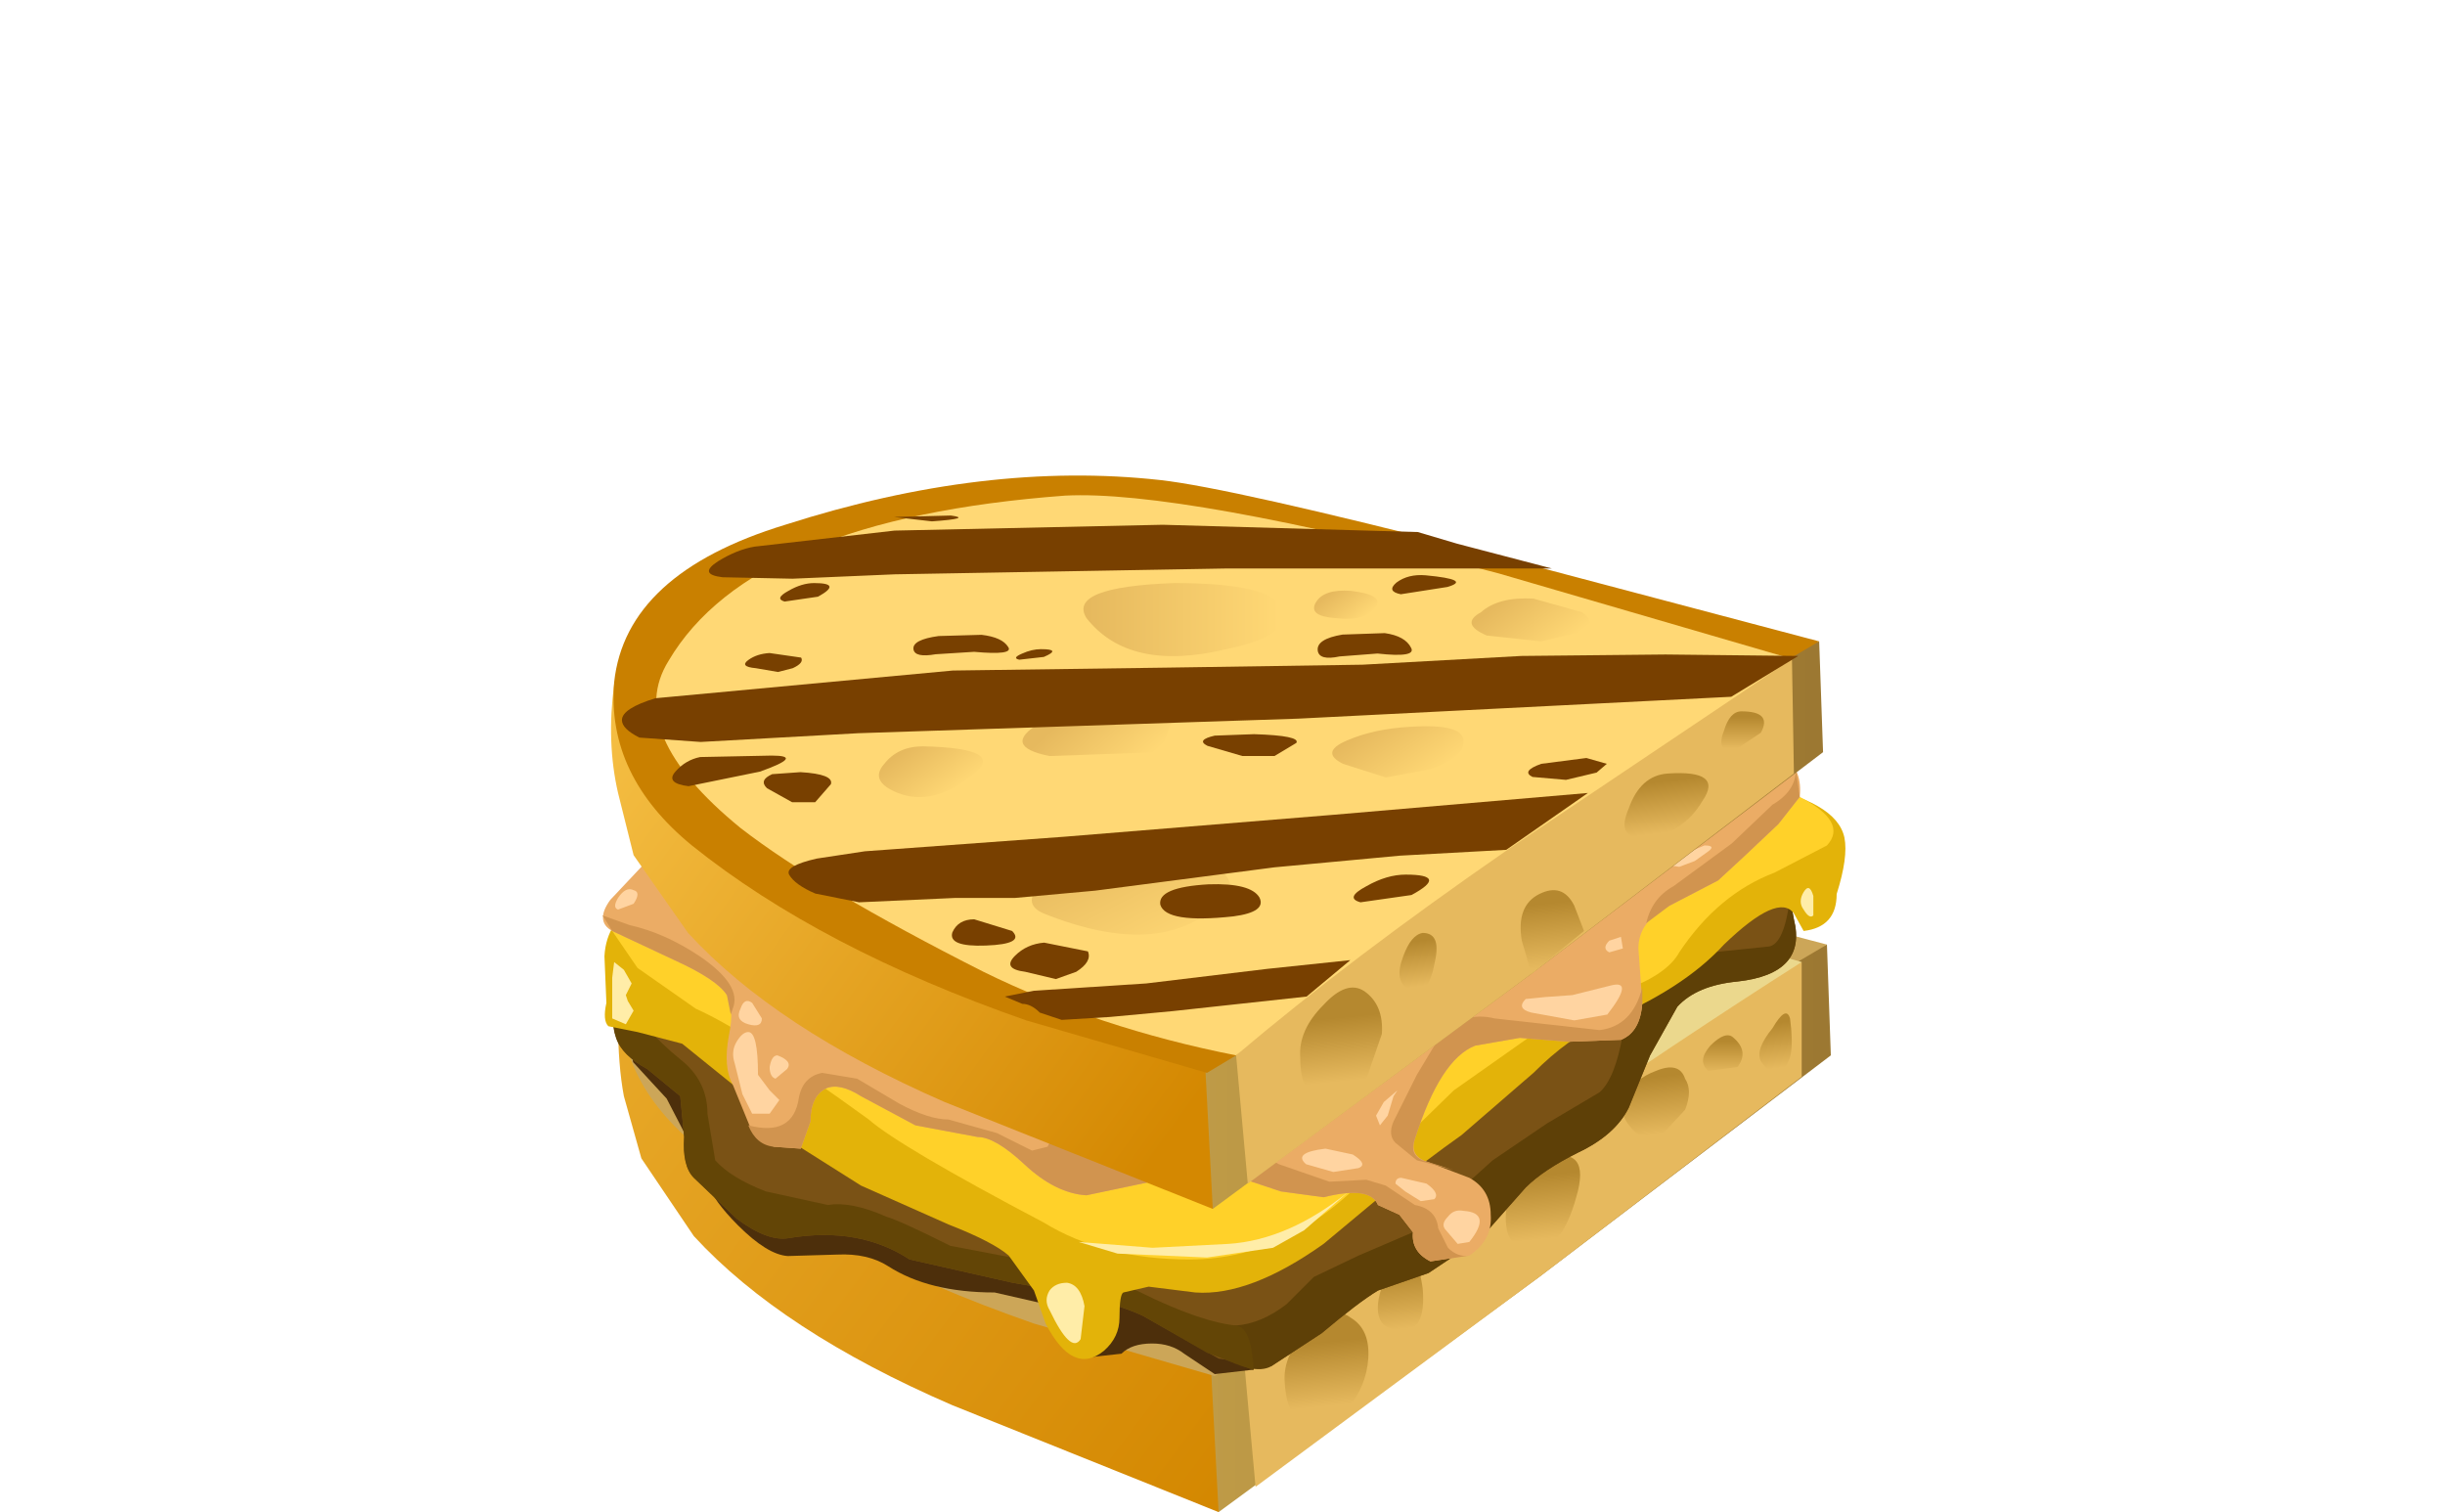 <?xml version="1.0" encoding="UTF-8" standalone="no"?>
<svg xmlns:xlink="http://www.w3.org/1999/xlink" height="38.9px" width="62.9px" xmlns="http://www.w3.org/2000/svg">
  <g transform="matrix(1.0, 0.0, 0.0, 1.0, 0.0, 0.0)">
    <use height="18.85" transform="matrix(1.0, 0.0, 0.0, 1.0, 15.9, 20.05)" width="31.2" xlink:href="#shape0"/>
    <use height="12.1" transform="matrix(0.75, 0.0, 0.0, 0.75, 16.288, 26.35)" width="21.3" xlink:href="#sprite0"/>
    <use height="24.45" transform="matrix(1.0, 0.0, 0.0, 1.0, 15.5, 12.25)" width="31.95" xlink:href="#shape2"/>
    <use height="2.05" transform="matrix(0.75, 0.0, 0.0, 0.75, 25.85, 24.7)" width="11.85" xlink:href="#sprite1"/>
    <use height="3.75" transform="matrix(0.75, 0.0, 0.0, 0.75, 20.3, 20.4)" width="27.4" xlink:href="#sprite2"/>
    <use height="3.1" transform="matrix(0.75, 0.0, 0.0, 0.75, 16.0, 16.8)" width="40.35" xlink:href="#sprite3"/>
    <use height="1.85" transform="matrix(0.75, 0.0, 0.0, 0.75, 18.25, 13.5)" width="28.9" xlink:href="#sprite4"/>
    <use height="0.65" transform="matrix(0.75, 0.0, 0.0, 0.75, 19.175, 16.8)" width="1.95" xlink:href="#sprite5"/>
    <use height="0.75" transform="matrix(0.75, 0.0, 0.0, 0.75, 23.5, 16.3)" width="3.3" xlink:href="#sprite6"/>
    <use height="0.4" transform="matrix(0.75, 0.0, 0.0, 0.75, 26.15, 16.7)" width="1.25" xlink:href="#sprite7"/>
    <use height="0.9" transform="matrix(0.75, 0.0, 0.0, 0.75, 33.9, 16.25)" width="3.25" xlink:href="#sprite8"/>
    <use height="0.65" transform="matrix(0.75, 0.0, 0.0, 0.75, 35.812, 14.8)" width="2.2" xlink:href="#sprite9"/>
    <use height="0.7" transform="matrix(0.75, 0.0, 0.0, 0.75, 20.05, 15.0)" width="1.7" xlink:href="#sprite10"/>
    <use height="0.35" transform="matrix(0.75, 0.0, 0.0, 0.75, 23.0, 13.15)" width="2.2" xlink:href="#sprite11"/>
    <use height="1.05" transform="matrix(0.75, 0.0, 0.0, 0.75, 17.3, 19.438)" width="3.9" xlink:href="#sprite12"/>
    <use height="1.1" transform="matrix(0.75, 0.0, 0.0, 0.75, 19.65, 19.85)" width="2.3" xlink:href="#sprite13"/>
    <use height="0.8" transform="matrix(0.75, 0.0, 0.0, 0.75, 30.95, 18.887)" width="3.2" xlink:href="#sprite14"/>
    <use height="0.8" transform="matrix(0.75, 0.0, 0.0, 0.75, 39.312, 19.5)" width="2.7" xlink:href="#sprite15"/>
    <use height="1.15" transform="matrix(0.75, 0.0, 0.0, 0.75, 29.85, 22.75)" width="3.45" xlink:href="#sprite16"/>
    <use height="0.9" transform="matrix(0.75, 0.0, 0.0, 0.75, 24.5, 23.65)" width="2.15" xlink:href="#sprite17"/>
    <use height="1.25" transform="matrix(0.75, 0.0, 0.0, 0.75, 26.0, 24.25)" width="2.7" xlink:href="#sprite18"/>
    <use height="1.05" transform="matrix(0.75, 0.0, 0.0, 0.75, 34.812, 22.5)" width="2.6" xlink:href="#sprite19"/>
  </g>
  <defs>
    <g id="shape0" transform="matrix(1.0, 0.0, 0.0, 1.0, -15.9, -20.05)">
      <path d="M47.0 24.3 L47.1 27.15 39.6 32.85 31.35 38.9 28.65 34.35 29.2 30.8 32.4 28.85 Q35.95 26.85 37.35 26.75 39.6 26.55 47.0 24.3" fill="url(#gradient0)" fill-rule="evenodd" stroke="none"/>
      <path d="M46.35 24.75 L46.35 27.7 39.6 32.85 32.3 38.25 32.0 34.95 32.25 33.05 29.9 30.35 Q35.4 26.9 37.35 26.75 39.1 26.65 45.25 24.85 L46.35 24.75" fill="#e6b95e" fill-rule="evenodd" stroke="none"/>
      <path d="M16.5 29.8 L16.05 28.2 Q15.9 27.4 15.9 26.3 L16.0 25.4 31.7 26.75 31.05 33.25 31.35 38.9 24.5 36.15 Q20.1 34.25 17.85 31.8 L16.5 29.8" fill="url(#gradient1)" fill-rule="evenodd" stroke="none"/>
      <path d="M16.0 25.35 Q16.3 22.55 20.4 21.3 25.55 19.65 30.0 20.15 L38.25 22.0 47.0 24.3 36.4 30.55 32.0 34.95 31.25 35.4 26.6 34.05 Q21.3 32.2 18.0 29.55 15.75 27.75 16.0 25.35" fill="#cca658" fill-rule="evenodd" stroke="none"/>
      <path d="M39.0 29.65 Q34.95 32.45 32.0 34.95 28.5 34.3 25.5 32.8 21.3 30.65 19.3 29.1 16.3 26.65 17.4 24.8 19.5 21.15 27.6 20.55 30.55 20.4 38.75 22.55 L46.35 24.75 Q43.35 26.65 39.0 29.65" fill="#ebd88d" fill-rule="evenodd" stroke="none"/>
    </g>
    <linearGradient gradientTransform="matrix(0.011, 0.0, 0.0, -0.011, 37.85, 31.65)" gradientUnits="userSpaceOnUse" id="gradient0" spreadMethod="pad" x1="-819.2" x2="819.2">
      <stop offset="0.0" stop-color="#c4a04a"/>
      <stop offset="1.0" stop-color="#9c7832"/>
    </linearGradient>
    <linearGradient gradientTransform="matrix(0.02, 0.015, 0.015, -0.02, 17.0, 23.4)" gradientUnits="userSpaceOnUse" id="gradient1" spreadMethod="pad" x1="-819.2" x2="819.2">
      <stop offset="0.0" stop-color="#fdcb53"/>
      <stop offset="1.0" stop-color="#d48801"/>
    </linearGradient>
    <g id="sprite0" transform="matrix(1.0, 0.0, 0.0, 1.0, -0.05, 0.0)">
      <use height="12.1" transform="matrix(1.0, 0.0, 0.0, 1.0, 0.05, 0.0)" width="21.3" xlink:href="#shape1"/>
    </g>
    <g id="shape1" transform="matrix(1.0, 0.0, 0.0, 1.0, -0.05, 0.0)">
      <path d="M20.0 12.0 L18.95 11.3 Q18.5 10.95 17.85 10.95 17.15 10.95 16.8 11.3 L15.45 11.45 15.3 10.35 Q15.25 10.0 14.2 9.6 L12.45 9.2 Q10.2 9.2 8.8 8.3 8.1 7.85 7.05 7.9 L5.35 7.95 Q4.65 7.9 3.65 6.9 2.8 6.05 2.6 5.45 L1.95 4.0 1.2 2.55 0.6 1.9 0.05 1.3 Q-0.15 0.6 2.05 0.05 3.45 -0.35 12.8 5.5 22.1 11.35 21.3 11.85 L20.0 12.0" fill="#4d2f0b" fill-rule="evenodd" stroke="none"/>
    </g>
    <g id="shape2" transform="matrix(1.0, 0.0, 0.0, 1.0, -15.5, -12.25)">
      <path d="M33.05 35.55 Q33.0 34.85 33.65 34.2 34.3 33.55 34.75 33.9 35.25 34.2 35.2 34.95 35.15 35.65 34.7 36.2 34.2 36.8 33.7 36.7 33.1 36.55 33.05 35.55" fill="url(#gradient2)" fill-rule="evenodd" stroke="none"/>
      <path d="M35.9 32.6 Q36.45 32.0 36.6 33.15 36.7 34.3 36.0 34.2 35.4 34.2 35.45 33.55 35.5 33.0 35.9 32.6" fill="url(#gradient3)" fill-rule="evenodd" stroke="none"/>
      <path d="M39.75 29.8 Q40.95 29.45 40.55 30.8 40.15 32.25 39.35 32.15 38.65 32.1 38.75 31.1 38.9 30.05 39.75 29.8" fill="url(#gradient4)" fill-rule="evenodd" stroke="none"/>
      <path d="M42.6 27.55 Q43.2 27.3 43.35 27.75 43.55 28.05 43.35 28.55 L42.75 29.2 Q42.25 29.4 41.95 29.0 41.6 28.6 41.85 28.2 42.05 27.75 42.6 27.55" fill="url(#gradient5)" fill-rule="evenodd" stroke="none"/>
      <path d="M44.6 26.7 Q45.0 27.05 44.7 27.45 L43.95 27.55 Q43.65 27.3 44.0 26.9 44.4 26.5 44.6 26.7" fill="url(#gradient6)" fill-rule="evenodd" stroke="none"/>
      <path d="M45.85 27.5 Q45.55 27.7 45.3 27.3 45.15 27.0 45.6 26.45 45.95 25.85 46.05 26.2 46.2 27.3 45.85 27.5" fill="url(#gradient7)" fill-rule="evenodd" stroke="none"/>
      <path d="M46.0 22.85 L46.15 23.65 Q46.5 25.05 44.7 25.25 43.65 25.35 43.15 25.9 L42.45 27.15 41.9 28.5 Q41.55 29.2 40.6 29.65 39.7 30.1 39.25 30.55 L38.1 31.85 36.75 32.75 35.45 33.2 Q34.95 33.5 34.0 34.3 L32.7 35.15 31.35 34.95 29.4 33.85 Q28.45 33.4 26.05 33.0 L23.4 32.4 Q22.1 31.55 20.3 31.85 19.75 31.95 18.95 31.35 L17.85 30.3 Q17.55 30.0 17.6 29.25 L17.5 28.2 16.65 27.5 Q16.0 27.15 15.85 26.7 15.65 26.15 15.95 25.75 L16.75 24.9 17.15 24.15 17.05 23.2 Q16.95 22.65 18.3 21.55 19.5 20.55 20.0 20.45 24.6 20.0 33.5 20.3 42.95 20.7 44.4 21.6 L46.0 22.85" fill="#7a5215" fill-rule="evenodd" stroke="none"/>
      <path d="M46.05 23.1 L46.15 23.65 Q46.5 25.05 44.7 25.25 43.65 25.35 43.15 25.9 L42.45 27.15 41.9 28.5 Q41.55 29.2 40.6 29.65 39.7 30.1 39.25 30.55 L38.1 31.85 36.75 32.75 35.45 33.2 Q34.95 33.5 34.0 34.3 L32.7 35.15 Q32.25 35.4 31.2 34.8 31.35 34.15 31.8 34.1 32.45 34.05 33.1 33.55 L33.8 32.85 34.95 32.3 36.35 31.7 38.4 29.85 39.8 28.9 41.15 28.1 Q41.55 27.75 41.75 26.6 42.0 25.45 42.3 25.05 42.75 24.6 44.05 24.5 L45.5 24.35 Q45.9 24.3 46.05 23.1" fill="#5e4007" fill-rule="evenodd" stroke="none"/>
      <path d="M17.85 30.3 Q17.55 30.0 17.6 29.25 L17.5 28.2 16.65 27.5 Q16.0 27.15 15.85 26.7 15.65 26.1 16.1 25.55 16.5 26.45 17.5 27.25 18.2 27.8 18.2 28.65 L18.4 29.85 Q18.8 30.3 19.7 30.65 L21.3 31.0 Q21.9 30.9 22.8 31.3 23.15 31.4 24.45 32.05 L26.55 32.45 28.75 32.95 Q30.75 34.0 31.8 34.1 32.2 34.15 32.25 35.25 L31.05 34.8 29.4 33.85 Q28.45 33.4 26.05 33.0 L23.4 32.4 Q22.1 31.55 20.3 31.85 19.75 31.95 18.95 31.35 L17.85 30.3" fill="#634506" fill-rule="evenodd" stroke="none"/>
      <path d="M47.45 21.55 Q47.55 22.05 47.25 23.0 47.25 23.85 46.4 23.95 L46.15 23.5 Q45.75 22.95 44.35 24.3 43.3 25.45 41.25 26.3 40.35 26.7 39.45 27.6 L37.6 29.2 Q36.75 29.8 35.55 30.75 L34.05 32.0 Q32.15 33.35 30.75 33.25 L29.55 33.1 28.9 33.25 Q28.8 33.3 28.8 33.9 28.8 34.4 28.4 34.75 27.6 35.4 26.9 34.05 L26.6 33.2 25.95 32.3 Q25.55 31.95 24.4 31.5 L22.15 30.5 20.25 29.3 18.85 27.9 17.55 26.85 16.4 26.55 15.65 26.4 Q15.5 26.25 15.6 25.8 L15.55 24.6 Q15.6 23.65 16.5 23.2 18.2 21.9 18.75 21.7 21.85 20.4 32.35 20.0 42.05 19.65 45.1 20.2 47.25 20.6 47.45 21.55" fill="#e3b309" fill-rule="evenodd" stroke="none"/>
      <path d="M46.3 20.5 Q47.55 21.15 47.0 21.75 L45.65 22.45 Q44.2 23.0 43.2 24.5 42.9 25.05 41.85 25.45 40.4 25.95 39.6 26.5 L37.4 28.05 35.45 29.95 Q33.3 32.4 30.6 32.4 28.4 32.4 26.85 31.45 23.15 29.5 22.35 28.8 19.25 26.55 17.9 25.95 L16.4 24.9 15.75 23.95 16.55 23.1 Q17.3 22.55 18.0 22.35 L20.95 20.65 Q23.45 19.15 24.45 19.05 28.5 18.85 36.45 19.3 44.95 19.8 46.3 20.5" fill="#ffd129" fill-rule="evenodd" stroke="none"/>
      <path d="M16.05 24.95 L16.25 25.3 16.1 25.6 16.15 25.75 16.3 26.0 16.1 26.35 15.75 26.2 15.75 25.8 15.75 25.15 15.8 24.75 16.05 24.95" fill="#ffeda8" fill-rule="evenodd" stroke="none"/>
      <path d="M27.45 33.0 Q27.8 33.05 27.9 33.6 L27.8 34.45 Q27.55 34.85 27.0 33.7 26.85 33.45 27.0 33.2 27.15 33.0 27.45 33.0" fill="#ffeda8" fill-rule="evenodd" stroke="none"/>
      <path d="M31.6 32.0 Q33.15 31.9 34.7 30.65 L33.55 31.65 32.75 32.1 31.05 32.35 28.75 32.25 27.75 31.95 29.65 32.1 31.6 32.0" fill="#ffeda8" fill-rule="evenodd" stroke="none"/>
      <path d="M46.65 23.05 L46.65 23.55 Q46.55 23.65 46.4 23.4 46.25 23.2 46.4 22.95 46.55 22.7 46.65 23.05" fill="#ffeda8" fill-rule="evenodd" stroke="none"/>
      <path d="M32.95 30.65 L31.45 30.15 29.85 30.35 27.95 30.75 Q27.15 30.7 26.35 29.95 25.6 29.25 25.15 29.25 L23.55 28.95 22.15 28.2 Q21.6 27.85 21.25 28.0 20.85 28.2 20.85 28.85 L20.6 29.55 19.9 29.5 19.3 29.0 18.85 27.9 Q18.6 27.45 18.75 26.65 18.9 25.9 18.7 25.6 18.45 25.2 17.35 24.7 L15.75 23.95 Q15.3 23.7 15.7 23.15 L16.5 22.3 Q18.3 20.5 19.7 20.45 L32.15 19.35 44.5 18.9 Q46.45 19.2 46.3 20.5 L45.75 21.2 44.85 22.05 44.2 22.65 42.95 23.3 Q42.15 23.7 42.15 24.4 L42.25 25.8 Q42.2 26.55 41.7 26.75 L40.35 26.8 39.1 26.7 37.95 26.9 Q37.05 27.25 36.4 29.3 36.25 29.75 36.75 29.9 L37.8 30.3 Q38.35 30.6 38.35 31.25 38.4 31.9 37.8 32.3 L36.8 32.45 Q36.3 32.2 36.35 31.7 L36.0 31.25 35.45 31.0 Q35.25 30.5 34.05 30.8 L32.95 30.65" fill="#ebac65" fill-rule="evenodd" stroke="none"/>
      <path d="M46.2 19.8 L46.3 20.5 45.75 21.2 44.85 22.05 44.2 22.65 42.95 23.3 42.35 23.75 Q42.5 23.1 43.05 22.8 L44.55 21.7 45.6 20.7 Q46.2 20.35 46.2 19.8" fill="#d1944f" fill-rule="evenodd" stroke="none"/>
      <path d="M31.8 29.4 Q31.95 29.4 32.9 29.95 L34.2 30.4 35.15 30.35 35.65 30.5 36.4 31.0 Q36.95 31.1 37.0 31.6 L37.25 32.1 Q37.5 32.35 37.8 32.3 L36.8 32.45 Q36.3 32.2 36.35 31.7 L36.0 31.25 35.45 31.0 Q35.25 30.5 34.05 30.8 L32.95 30.65 31.45 30.15 29.85 30.35 27.95 30.75 Q27.15 30.7 26.35 29.95 25.6 29.25 25.15 29.25 L23.55 28.95 22.15 28.2 Q21.6 27.85 21.25 28.0 20.85 28.2 20.85 28.85 L20.6 29.55 19.9 29.5 Q19.45 29.45 19.25 28.95 20.4 29.25 20.55 28.25 20.65 27.7 21.15 27.6 L22.05 27.75 23.15 28.4 Q23.9 28.8 24.4 28.8 L25.65 29.15 26.55 29.6 26.95 29.5 27.15 29.1 Q27.15 28.95 29.25 29.1 L31.8 29.4" fill="#d1944f" fill-rule="evenodd" stroke="none"/>
      <path d="M18.7 25.6 Q18.45 25.2 17.35 24.7 L15.75 23.95 15.5 23.55 16.2 23.8 Q17.1 24.0 18.0 24.6 19.1 25.35 18.85 25.95 L18.8 26.1 18.7 25.6" fill="#d1944f" fill-rule="evenodd" stroke="none"/>
      <path d="M37.95 26.9 Q37.05 27.25 36.4 29.3 36.25 29.7 36.6 29.85 L37.4 30.1 36.45 29.85 35.9 29.4 Q35.7 29.2 35.85 28.85 L36.45 27.65 37.05 26.65 Q37.65 26.0 38.45 26.2 L41.15 26.5 Q42.0 26.4 42.25 25.4 L42.25 25.8 Q42.2 26.55 41.7 26.75 L40.35 26.8 39.1 26.7 37.95 26.9" fill="#d1944f" fill-rule="evenodd" stroke="none"/>
      <path d="M16.3 22.9 Q16.5 22.95 16.3 23.25 L15.9 23.4 Q15.75 23.35 15.9 23.1 16.1 22.8 16.3 22.9" fill="#ffd4a1" fill-rule="evenodd" stroke="none"/>
      <path d="M19.1 28.15 L18.9 27.35 Q18.8 27.05 18.95 26.8 19.1 26.55 19.25 26.55 19.5 26.55 19.5 27.65 L19.8 28.05 20.05 28.3 19.8 28.65 19.35 28.65 19.1 28.15" fill="#ffd4a1" fill-rule="evenodd" stroke="none"/>
      <path d="M20.0 27.15 Q20.4 27.3 20.25 27.5 L19.95 27.75 Q19.8 27.7 19.8 27.45 19.85 27.15 20.0 27.15" fill="#ffd4a1" fill-rule="evenodd" stroke="none"/>
      <path d="M19.35 25.8 L19.6 26.2 Q19.6 26.45 19.25 26.35 18.9 26.25 19.05 25.95 19.15 25.65 19.35 25.8" fill="#ffd4a1" fill-rule="evenodd" stroke="none"/>
      <path d="M34.1 29.55 L34.8 29.7 Q35.2 29.95 34.95 30.05 L34.3 30.15 33.6 29.95 Q33.25 29.65 34.1 29.55" fill="#ffd4a1" fill-rule="evenodd" stroke="none"/>
      <path d="M36.05 30.3 L36.7 30.45 Q37.05 30.7 36.9 30.85 L36.55 30.9 36.15 30.65 35.9 30.45 Q35.9 30.3 36.05 30.3" fill="#ffd4a1" fill-rule="evenodd" stroke="none"/>
      <path d="M37.65 31.15 Q38.4 31.2 37.8 31.95 L37.5 32.0 37.2 31.65 Q37.05 31.5 37.25 31.3 37.4 31.1 37.65 31.15" fill="#ffd4a1" fill-rule="evenodd" stroke="none"/>
      <path d="M35.6 28.35 L35.95 28.05 35.85 28.2 35.7 28.7 35.5 28.95 35.4 28.7 35.6 28.35" fill="#ffd4a1" fill-rule="evenodd" stroke="none"/>
      <path d="M39.75 25.65 L40.45 25.6 41.45 25.35 Q42.05 25.2 41.35 26.1 L40.5 26.25 39.4 26.05 Q39.0 25.95 39.25 25.7 L39.75 25.65" fill="#ffd4a1" fill-rule="evenodd" stroke="none"/>
      <path d="M41.7 24.1 L41.75 24.4 41.4 24.5 Q41.2 24.4 41.4 24.2 L41.7 24.1" fill="#ffd4a1" fill-rule="evenodd" stroke="none"/>
      <path d="M43.85 21.75 Q44.15 21.75 43.95 21.9 L43.6 22.15 43.2 22.3 42.85 22.25 43.25 22.0 43.85 21.75" fill="#ffd4a1" fill-rule="evenodd" stroke="none"/>
      <path d="M46.8 16.5 L46.9 19.35 39.4 25.05 31.2 31.1 28.45 26.55 29.0 23.0 32.25 21.05 Q35.75 19.05 37.15 18.95 39.4 18.75 46.8 16.5" fill="url(#gradient8)" fill-rule="evenodd" stroke="none"/>
      <path d="M46.1 16.95 L46.15 19.9 39.4 25.05 32.1 30.45 31.8 27.15 32.1 25.25 29.7 22.55 Q35.3 19.1 37.15 18.95 38.8 18.85 45.05 17.05 L46.1 16.95" fill="#e6b95e" fill-rule="evenodd" stroke="none"/>
      <path d="M31.5 18.95 L30.9 25.45 31.2 31.1 24.3 28.35 Q19.95 26.45 17.7 24.0 L16.3 22.0 15.9 20.4 Q15.6 19.1 15.8 17.6 L31.5 18.95" fill="url(#gradient9)" fill-rule="evenodd" stroke="none"/>
      <path d="M31.8 27.15 L31.05 27.6 26.4 26.25 Q21.1 24.4 17.8 21.75 15.6 19.95 15.8 17.55 16.1 14.75 20.2 13.5 25.35 11.85 29.85 12.35 31.65 12.55 38.1 14.2 L46.8 16.5 36.15 22.75 31.8 27.15" fill="#c98000" fill-rule="evenodd" stroke="none"/>
      <path d="M38.8 21.85 Q34.75 24.65 31.8 27.15 28.25 26.45 25.3 25.0 21.05 22.85 19.05 21.3 16.05 18.85 17.2 17.0 19.35 13.35 27.4 12.75 30.35 12.6 38.55 14.75 L46.1 16.95 38.8 21.85" fill="#ffd875" fill-rule="evenodd" stroke="none"/>
      <path d="M28.65 21.8 Q30.65 21.85 31.35 22.35 31.95 22.8 31.35 23.25 29.85 24.7 26.85 23.5 26.15 23.2 27.05 22.5 27.95 21.8 28.65 21.8" fill="url(#gradient10)" fill-rule="evenodd" stroke="none"/>
      <path d="M23.75 19.2 Q25.95 19.25 25.0 19.95 24.0 20.75 23.1 20.4 22.35 20.1 22.75 19.65 23.1 19.2 23.75 19.2" fill="url(#gradient11)" fill-rule="evenodd" stroke="none"/>
      <path d="M30.2 15.0 Q32.7 15.0 33.0 15.65 33.25 16.35 31.55 16.7 29.05 17.3 27.95 15.9 27.45 15.1 30.2 15.0" fill="url(#gradient12)" fill-rule="evenodd" stroke="none"/>
      <path d="M34.75 15.2 Q35.6 15.3 35.4 15.6 35.15 16.0 34.35 15.9 33.65 15.85 33.85 15.5 34.05 15.15 34.75 15.2" fill="url(#gradient13)" fill-rule="evenodd" stroke="none"/>
      <path d="M39.45 15.4 L40.7 15.75 Q41.1 16.05 40.7 16.25 L39.65 16.5 38.25 16.35 Q37.55 16.05 38.1 15.75 38.55 15.35 39.45 15.4" fill="url(#gradient14)" fill-rule="evenodd" stroke="none"/>
      <path d="M36.25 18.7 Q37.7 18.6 37.65 19.1 37.65 19.5 36.75 19.8 L35.65 20.0 34.55 19.65 Q33.95 19.35 34.65 19.05 35.35 18.75 36.25 18.7" fill="url(#gradient15)" fill-rule="evenodd" stroke="none"/>
      <path d="M29.25 18.0 Q30.15 18.05 30.15 18.55 L29.85 19.35 27.0 19.45 Q25.75 19.2 26.75 18.6 27.75 18.0 29.25 18.0" fill="url(#gradient16)" fill-rule="evenodd" stroke="none"/>
      <path d="M33.45 27.2 Q33.4 26.5 34.05 25.85 34.65 25.2 35.1 25.5 35.6 25.85 35.55 26.6 L35.1 27.9 Q34.6 28.45 34.05 28.35 33.45 28.2 33.45 27.2" fill="url(#gradient17)" fill-rule="evenodd" stroke="none"/>
      <path d="M36.6 24.0 Q37.1 24.0 36.9 24.8 36.75 25.65 36.25 25.45 35.85 25.25 36.1 24.6 36.3 24.05 36.6 24.0" fill="url(#gradient18)" fill-rule="evenodd" stroke="none"/>
      <path d="M42.9 19.9 Q44.35 19.8 43.8 20.6 43.3 21.45 42.35 21.55 41.55 21.6 41.9 20.8 42.2 19.95 42.9 19.9" fill="url(#gradient19)" fill-rule="evenodd" stroke="none"/>
      <path d="M39.4 25.05 L39.15 24.2 Q39.0 23.3 39.6 23.0 40.2 22.7 40.5 23.3 L40.75 23.95 39.4 25.05" fill="url(#gradient20)" fill-rule="evenodd" stroke="none"/>
      <path d="M44.8 18.3 Q45.6 18.3 45.3 18.85 L44.55 19.35 Q44.15 19.3 44.35 18.8 44.5 18.3 44.8 18.3" fill="url(#gradient21)" fill-rule="evenodd" stroke="none"/>
    </g>
    <linearGradient gradientTransform="matrix(1.0E-4, 0.001, 0.001, -1.0E-4, 34.15, 35.35)" gradientUnits="userSpaceOnUse" id="gradient2" spreadMethod="pad" x1="-819.2" x2="819.2">
      <stop offset="0.0" stop-color="#b5882f"/>
      <stop offset="1.0" stop-color="#e6b95e"/>
    </linearGradient>
    <linearGradient gradientTransform="matrix(1.0E-4, 9.0E-4, 9.0E-4, -1.0E-4, 36.0, 33.45)" gradientUnits="userSpaceOnUse" id="gradient3" spreadMethod="pad" x1="-819.2" x2="819.2">
      <stop offset="0.0" stop-color="#b5882f"/>
      <stop offset="1.0" stop-color="#e6b95e"/>
    </linearGradient>
    <linearGradient gradientTransform="matrix(1.0E-4, 0.001, 0.001, -1.0E-4, 39.7, 31.05)" gradientUnits="userSpaceOnUse" id="gradient4" spreadMethod="pad" x1="-819.2" x2="819.2">
      <stop offset="0.0" stop-color="#b5882f"/>
      <stop offset="1.0" stop-color="#e6b95e"/>
    </linearGradient>
    <linearGradient gradientTransform="matrix(1.0E-4, 9.0E-4, 9.0E-4, -1.0E-4, 42.6, 28.45)" gradientUnits="userSpaceOnUse" id="gradient5" spreadMethod="pad" x1="-819.2" x2="819.2">
      <stop offset="0.0" stop-color="#b5882f"/>
      <stop offset="1.0" stop-color="#e6b95e"/>
    </linearGradient>
    <linearGradient gradientTransform="matrix(0.0, 5.0E-4, 5.0E-4, 0.0, 44.35, 27.2)" gradientUnits="userSpaceOnUse" id="gradient6" spreadMethod="pad" x1="-819.2" x2="819.2">
      <stop offset="0.0" stop-color="#b5882f"/>
      <stop offset="1.0" stop-color="#e6b95e"/>
    </linearGradient>
    <linearGradient gradientTransform="matrix(1.0E-4, 7.0E-4, 7.0E-4, -1.0E-4, 45.7, 26.9)" gradientUnits="userSpaceOnUse" id="gradient7" spreadMethod="pad" x1="-819.2" x2="819.2">
      <stop offset="0.0" stop-color="#b5882f"/>
      <stop offset="1.0" stop-color="#e6b95e"/>
    </linearGradient>
    <linearGradient gradientTransform="matrix(0.011, 0.0, 0.0, -0.011, 37.65, 23.85)" gradientUnits="userSpaceOnUse" id="gradient8" spreadMethod="pad" x1="-819.2" x2="819.2">
      <stop offset="0.0" stop-color="#c4a04a"/>
      <stop offset="1.0" stop-color="#9c7832"/>
    </linearGradient>
    <linearGradient gradientTransform="matrix(0.011, 0.008, 0.008, -0.011, 22.8, 20.4)" gradientUnits="userSpaceOnUse" id="gradient9" spreadMethod="pad" x1="-819.2" x2="819.2">
      <stop offset="0.0" stop-color="#fdcb53"/>
      <stop offset="1.0" stop-color="#d48801"/>
    </linearGradient>
    <linearGradient gradientTransform="matrix(0.001, 0.002, 0.002, -0.001, 29.2, 23.05)" gradientUnits="userSpaceOnUse" id="gradient10" spreadMethod="pad" x1="-819.2" x2="819.2">
      <stop offset="0.0" stop-color="#e6b95e"/>
      <stop offset="1.0" stop-color="#ffd875"/>
    </linearGradient>
    <linearGradient gradientTransform="matrix(6.0E-4, 8.0E-4, 8.0E-4, -6.0E-4, 23.95, 19.8)" gradientUnits="userSpaceOnUse" id="gradient11" spreadMethod="pad" x1="-819.2" x2="819.2">
      <stop offset="0.0" stop-color="#e6b95e"/>
      <stop offset="1.0" stop-color="#ffd875"/>
    </linearGradient>
    <linearGradient gradientTransform="matrix(0.003, 0.0, 0.0, -0.003, 30.45, 15.95)" gradientUnits="userSpaceOnUse" id="gradient12" spreadMethod="pad" x1="-819.2" x2="819.2">
      <stop offset="0.0" stop-color="#e6b95e"/>
      <stop offset="1.0" stop-color="#ffd875"/>
    </linearGradient>
    <linearGradient gradientTransform="matrix(4.0E-4, 5.0E-4, 5.0E-4, -4.0E-4, 34.65, 15.6)" gradientUnits="userSpaceOnUse" id="gradient13" spreadMethod="pad" x1="-819.2" x2="819.2">
      <stop offset="0.0" stop-color="#e6b95e"/>
      <stop offset="1.0" stop-color="#ffd875"/>
    </linearGradient>
    <linearGradient gradientTransform="matrix(7.0E-4, 9.0E-4, 9.0E-4, -7.0E-4, 39.4, 16.05)" gradientUnits="userSpaceOnUse" id="gradient14" spreadMethod="pad" x1="-819.2" x2="819.2">
      <stop offset="0.0" stop-color="#e6b95e"/>
      <stop offset="1.0" stop-color="#ffd875"/>
    </linearGradient>
    <linearGradient gradientTransform="matrix(7.0E-4, 0.001, 0.001, -7.0E-4, 36.05, 19.3)" gradientUnits="userSpaceOnUse" id="gradient15" spreadMethod="pad" x1="-819.2" x2="819.2">
      <stop offset="0.0" stop-color="#e6b95e"/>
      <stop offset="1.0" stop-color="#ffd875"/>
    </linearGradient>
    <linearGradient gradientTransform="matrix(9.0E-4, 0.001, 0.001, -9.0E-4, 28.45, 19.0)" gradientUnits="userSpaceOnUse" id="gradient16" spreadMethod="pad" x1="-819.2" x2="819.2">
      <stop offset="0.0" stop-color="#e6b95e"/>
      <stop offset="1.0" stop-color="#ffd875"/>
    </linearGradient>
    <linearGradient gradientTransform="matrix(1.0E-4, 0.001, 0.001, -1.0E-4, 34.5, 27.0)" gradientUnits="userSpaceOnUse" id="gradient17" spreadMethod="pad" x1="-819.2" x2="819.2">
      <stop offset="0.0" stop-color="#b5882f"/>
      <stop offset="1.0" stop-color="#e6b95e"/>
    </linearGradient>
    <linearGradient gradientTransform="matrix(1.0E-4, 7.0E-4, 7.0E-4, -1.0E-4, 36.45, 24.8)" gradientUnits="userSpaceOnUse" id="gradient18" spreadMethod="pad" x1="-819.2" x2="819.2">
      <stop offset="0.0" stop-color="#b5882f"/>
      <stop offset="1.0" stop-color="#e6b95e"/>
    </linearGradient>
    <linearGradient gradientTransform="matrix(1.0E-4, 8.0E-4, 8.0E-4, -1.0E-4, 42.9, 20.75)" gradientUnits="userSpaceOnUse" id="gradient19" spreadMethod="pad" x1="-819.2" x2="819.2">
      <stop offset="0.0" stop-color="#b5882f"/>
      <stop offset="1.0" stop-color="#e6b95e"/>
    </linearGradient>
    <linearGradient gradientTransform="matrix(1.0E-4, 0.001, 0.001, -1.0E-4, 39.95, 24.05)" gradientUnits="userSpaceOnUse" id="gradient20" spreadMethod="pad" x1="-819.2" x2="819.2">
      <stop offset="0.0" stop-color="#b5882f"/>
      <stop offset="1.0" stop-color="#e6b95e"/>
    </linearGradient>
    <linearGradient gradientTransform="matrix(0.0, 5.0E-4, 5.0E-4, 0.0, 44.85, 18.85)" gradientUnits="userSpaceOnUse" id="gradient21" spreadMethod="pad" x1="-819.2" x2="819.2">
      <stop offset="0.0" stop-color="#b5882f"/>
      <stop offset="1.0" stop-color="#e6b95e"/>
    </linearGradient>
    <g id="sprite1" transform="matrix(1.0, 0.0, 0.0, 1.0, 0.0, 0.0)">
      <use height="2.05" transform="matrix(1.0, 0.0, 0.0, 1.0, 0.0, 0.0)" width="11.85" xlink:href="#shape3"/>
    </g>
    <g id="shape3" transform="matrix(1.0, 0.0, 0.0, 1.0, 0.0, 0.0)">
      <path d="M10.35 1.25 L5.75 1.75 3.6 1.95 1.95 2.05 1.2 1.8 Q0.9 1.5 0.6 1.5 L0.0 1.25 1.0 1.05 4.85 0.8 9.0 0.3 11.85 0.0 10.35 1.25" fill="#784000" fill-rule="evenodd" stroke="none"/>
    </g>
    <g id="sprite2" transform="matrix(1.0, 0.0, 0.0, 1.0, 0.0, 0.0)">
      <use height="3.75" transform="matrix(1.0, 0.0, 0.0, 1.0, 0.0, 0.0)" width="27.4" xlink:href="#shape4"/>
    </g>
    <g id="shape4" transform="matrix(1.0, 0.0, 0.0, 1.0, 0.0, 0.0)">
      <path d="M27.4 0.0 L24.6 1.95 20.95 2.15 16.65 2.55 10.5 3.35 7.75 3.6 5.7 3.6 2.4 3.75 0.9 3.45 Q0.2 3.15 0.0 2.8 -0.15 2.5 0.95 2.25 L2.6 2.0 9.45 1.5 18.65 0.75 27.4 0.0" fill="#784000" fill-rule="evenodd" stroke="none"/>
    </g>
    <g id="sprite3" transform="matrix(1.0, 0.0, 0.0, 1.0, 0.0, 0.0)">
      <use height="3.1" transform="matrix(1.0, 0.0, 0.0, 1.0, 0.0, 0.0)" width="40.35" xlink:href="#shape5"/>
    </g>
    <g id="shape5" transform="matrix(1.0, 0.0, 0.0, 1.0, 0.0, 0.0)">
      <path d="M38.05 1.5 L23.2 2.25 8.1 2.75 2.7 3.05 0.6 2.9 Q0.0 2.6 0.0 2.3 0.0 1.9 1.15 1.55 L11.35 0.6 18.7 0.5 25.4 0.4 30.85 0.1 35.8 0.05 40.35 0.1 38.05 1.5" fill="#784000" fill-rule="evenodd" stroke="none"/>
    </g>
    <g id="sprite4" transform="matrix(1.0, 0.0, 0.0, 1.0, 0.0, 0.0)">
      <use height="1.85" transform="matrix(1.0, 0.0, 0.0, 1.0, 0.0, 0.0)" width="28.9" xlink:href="#shape6"/>
    </g>
    <g id="shape6" transform="matrix(1.0, 0.0, 0.0, 1.0, 0.0, 0.0)">
      <path d="M25.65 0.65 L28.9 1.5 17.7 1.5 6.35 1.7 2.85 1.85 0.45 1.8 Q-0.4 1.7 0.3 1.25 0.95 0.85 1.55 0.75 L6.35 0.2 15.55 0.0 24.3 0.25 25.65 0.65" fill="#784000" fill-rule="evenodd" stroke="none"/>
    </g>
    <g id="sprite5" transform="matrix(1.0, 0.0, 0.0, 1.0, -0.1, 0.0)">
      <use height="1.25" transform="matrix(0.722, 0.0, 0.0, 0.52, 0.1, 0.0)" width="2.7" xlink:href="#shape7"/>
    </g>
    <g id="shape7" transform="matrix(1.0, 0.0, 0.0, 1.0, 0.0, 0.0)">
      <path d="M2.65 0.3 Q2.8 0.65 2.25 1.0 L1.55 1.25 0.5 1.0 Q-0.3 0.9 0.15 0.45 0.55 0.05 1.15 0.0 L2.65 0.3" fill="#784000" fill-rule="evenodd" stroke="none"/>
    </g>
    <g id="sprite6" transform="matrix(1.0, 0.0, 0.0, 1.0, 0.0, 0.0)">
      <use height="0.9" transform="matrix(1.015, 0.0, 0.0, 0.833, 0.0, 0.0)" width="3.25" xlink:href="#shape8"/>
    </g>
    <g id="shape8" transform="matrix(1.0, 0.0, 0.0, 1.0, 0.0, 0.0)">
      <path d="M2.05 0.75 L0.75 0.85 Q0.05 1.0 0.0 0.65 -0.05 0.25 0.85 0.1 L2.3 0.05 Q3.0 0.15 3.2 0.55 3.4 0.9 2.05 0.75" fill="#784000" fill-rule="evenodd" stroke="none"/>
    </g>
    <g id="sprite7" transform="matrix(1.0, 0.0, 0.0, 1.0, 0.0, 0.0)">
      <use height="1.05" transform="matrix(0.481, 0.0, 0.0, 0.381, -0.024, 0.0)" width="2.6" xlink:href="#shape9"/>
    </g>
    <g id="shape9" transform="matrix(1.0, 0.0, 0.0, 1.0, 0.05, 0.0)">
      <path d="M1.75 0.0 Q3.25 0.0 1.95 0.7 L0.2 0.95 Q-0.35 0.8 0.4 0.4 1.1 0.0 1.75 0.0" fill="#784000" fill-rule="evenodd" stroke="none"/>
    </g>
    <g id="sprite8" transform="matrix(1.0, 0.0, 0.0, 1.0, 0.0, 0.0)">
      <use height="0.9" transform="matrix(1.0, 0.0, 0.0, 1.0, 0.0, 0.0)" width="3.25" xlink:href="#shape8"/>
    </g>
    <g id="sprite9" transform="matrix(1.0, 0.0, 0.0, 1.0, 0.05, 0.0)">
      <use height="0.65" transform="matrix(1.0, 0.0, 0.0, 1.0, -0.05, 0.0)" width="2.2" xlink:href="#shape10"/>
    </g>
    <g id="shape10" transform="matrix(1.0, 0.0, 0.0, 1.0, 0.05, 0.0)">
      <path d="M1.1 0.0 Q2.7 0.15 1.85 0.4 L0.25 0.65 Q-0.25 0.55 0.1 0.25 0.5 -0.05 1.1 0.0" fill="#784000" fill-rule="evenodd" stroke="none"/>
    </g>
    <g id="sprite10" transform="matrix(1.0, 0.0, 0.0, 1.0, 0.0, 0.0)">
      <use height="1.05" transform="matrix(0.654, 0.0, 0.0, 0.667, 0.017, 0.0)" width="2.6" xlink:href="#shape9"/>
    </g>
    <g id="sprite11" transform="matrix(1.0, 0.0, 0.0, 1.0, 0.0, 0.0)">
      <use height="0.35" transform="matrix(1.0, 0.0, 0.0, 1.0, 0.0, 0.0)" width="2.2" xlink:href="#shape11"/>
    </g>
    <g id="shape11" transform="matrix(1.0, 0.0, 0.0, 1.0, 0.0, 0.0)">
      <path d="M1.3 0.35 L0.0 0.2 1.95 0.15 Q2.7 0.25 1.3 0.35" fill="#784000" fill-rule="evenodd" stroke="none"/>
    </g>
    <g id="sprite12" transform="matrix(1.0, 0.0, 0.0, 1.0, 0.0, -0.05)">
      <use height="1.05" transform="matrix(1.0, 0.0, 0.0, 1.0, 0.0, 0.05)" width="3.9" xlink:href="#shape12"/>
    </g>
    <g id="shape12" transform="matrix(1.0, 0.0, 0.0, 1.0, 0.0, -0.05)">
      <path d="M3.4 0.05 Q4.55 0.05 3.0 0.6 L0.55 1.1 Q-0.25 1.0 0.1 0.6 0.45 0.2 0.95 0.1 L3.4 0.05" fill="#784000" fill-rule="evenodd" stroke="none"/>
    </g>
    <g id="sprite13" transform="matrix(1.0, 0.0, 0.0, 1.0, 0.0, 0.0)">
      <use height="0.8" transform="matrix(0.719, 0.0, 0.0, 1.375, 0.0, 0.019)" width="3.2" xlink:href="#shape13"/>
    </g>
    <g id="shape13" transform="matrix(1.0, 0.0, 0.0, 1.0, 0.0, -0.05)">
      <path d="M1.75 0.05 Q3.35 0.1 3.2 0.35 L2.45 0.8 1.35 0.8 0.15 0.45 Q-0.25 0.25 0.4 0.1 L1.75 0.05" fill="#784000" fill-rule="evenodd" stroke="none"/>
    </g>
    <g id="sprite14" transform="matrix(1.0, 0.0, 0.0, 1.0, 0.0, -0.05)">
      <use height="0.8" transform="matrix(1.0, 0.0, 0.0, 1.0, 0.0, 0.05)" width="3.2" xlink:href="#shape13"/>
    </g>
    <g id="sprite15" transform="matrix(1.0, 0.0, 0.0, 1.0, 0.05, 0.0)">
      <use height="0.8" transform="matrix(1.0, 0.0, 0.0, 1.0, -0.05, 0.0)" width="2.7" xlink:href="#shape14"/>
    </g>
    <g id="shape14" transform="matrix(1.0, 0.0, 0.0, 1.0, 0.05, 0.0)">
      <path d="M1.95 0.0 L2.65 0.2 2.3 0.5 1.25 0.75 0.1 0.65 Q-0.3 0.45 0.4 0.2 L1.95 0.0" fill="#784000" fill-rule="evenodd" stroke="none"/>
    </g>
    <g id="sprite16" transform="matrix(1.0, 0.0, 0.0, 1.0, 0.0, 0.0)">
      <use height="1.15" transform="matrix(1.0, 0.0, 0.0, 1.0, 0.0, 0.0)" width="3.45" xlink:href="#shape15"/>
    </g>
    <g id="shape15" transform="matrix(1.0, 0.0, 0.0, 1.0, 0.0, 0.0)">
      <path d="M3.4 0.45 Q3.65 0.95 2.5 1.1 0.2 1.35 0.0 0.7 -0.1 0.1 1.65 0.0 3.1 -0.05 3.4 0.45" fill="#784000" fill-rule="evenodd" stroke="none"/>
    </g>
    <g id="sprite17" transform="matrix(1.0, 0.0, 0.0, 1.0, 0.0, 0.0)">
      <use height="0.9" transform="matrix(1.0, 0.0, 0.0, 1.0, 0.0, 0.0)" width="2.15" xlink:href="#shape16"/>
    </g>
    <g id="shape16" transform="matrix(1.0, 0.0, 0.0, 1.0, 0.0, 0.0)">
      <path d="M0.75 0.0 L2.05 0.4 Q2.5 0.85 1.15 0.9 -0.15 0.95 0.0 0.45 0.2 0.0 0.75 0.0" fill="#784000" fill-rule="evenodd" stroke="none"/>
    </g>
    <g id="sprite18" transform="matrix(1.0, 0.0, 0.0, 1.0, 0.0, 0.0)">
      <use height="1.25" transform="matrix(1.0, 0.0, 0.0, 1.0, 0.0, 0.0)" width="2.7" xlink:href="#shape7"/>
    </g>
    <g id="sprite19" transform="matrix(1.0, 0.0, 0.0, 1.0, 0.05, 0.0)">
      <use height="1.05" transform="matrix(1.0, 0.0, 0.0, 1.0, -0.05, 0.0)" width="2.6" xlink:href="#shape9"/>
    </g>
  </defs>
</svg>
